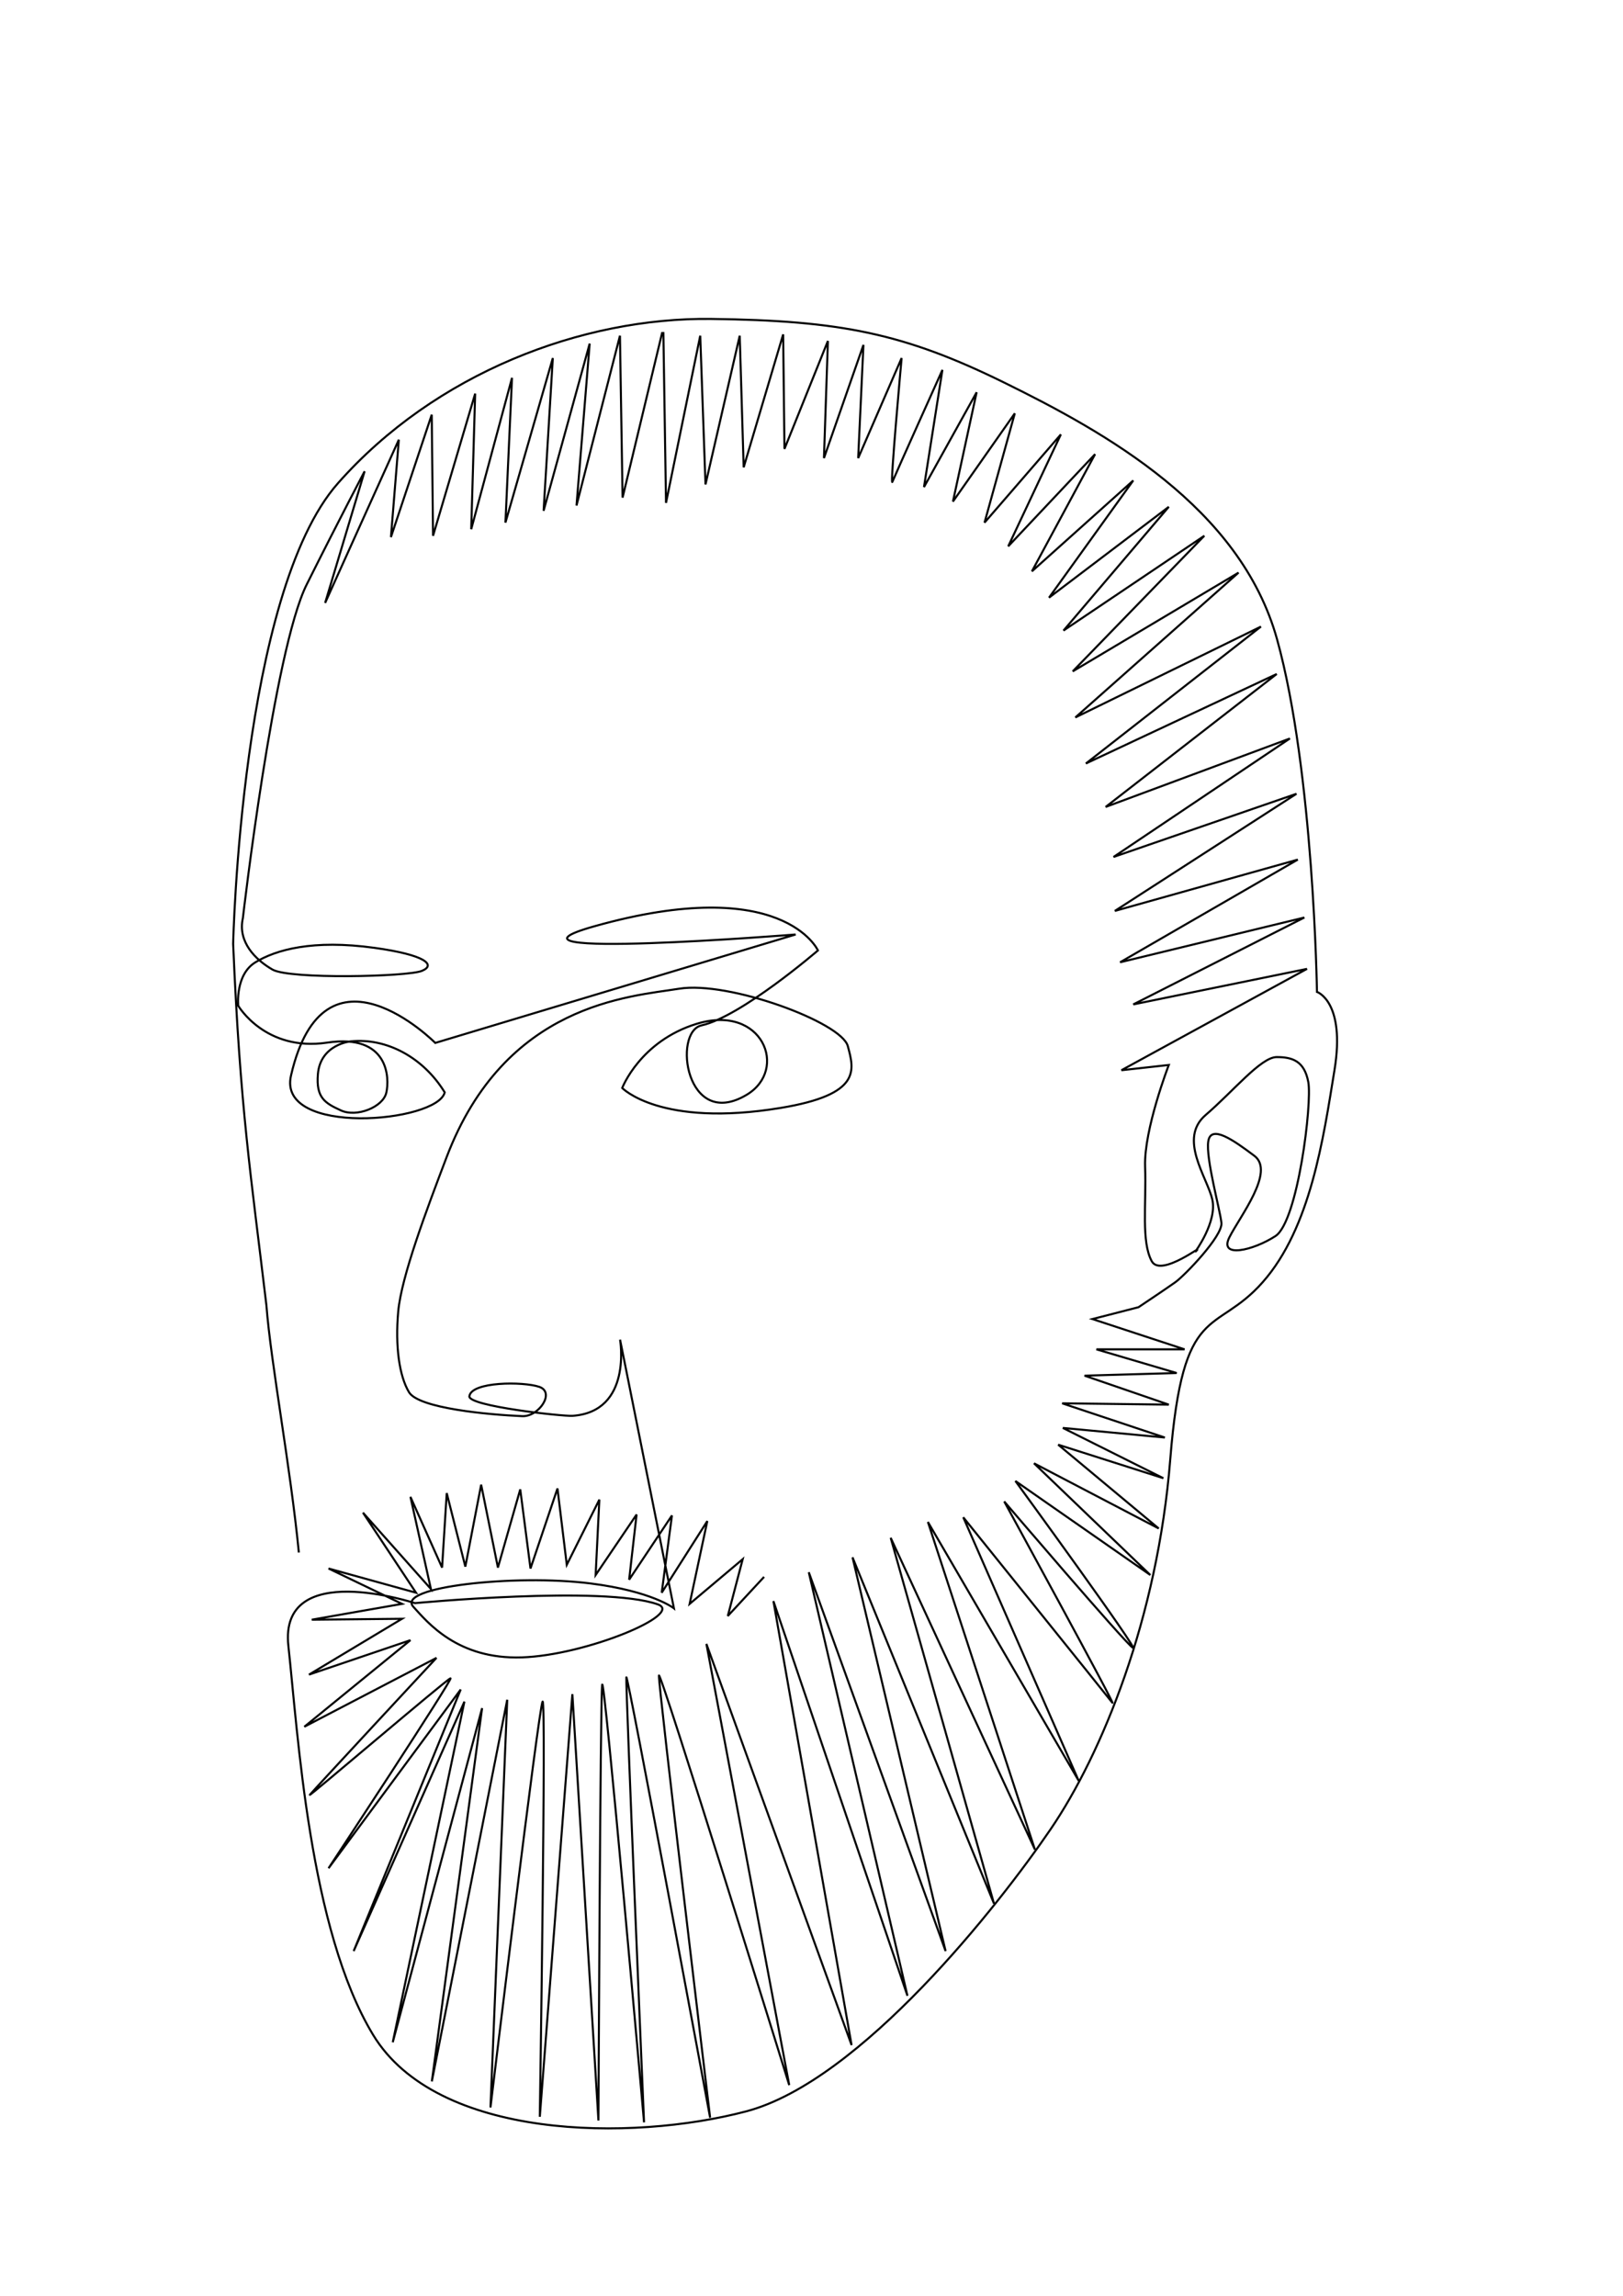 <?xml version="1.0" encoding="UTF-8" standalone="no"?>
<!-- Created with Inkscape (http://www.inkscape.org/) -->

<svg
   width="210mm"
   height="297mm"
   viewBox="0 0 210 297"
   version="1.1"
   id="svg5"
   xml:space="preserve"
   xmlns="http://www.w3.org/2000/svg"
   xmlns:svg="http://www.w3.org/2000/svg"><defs
     id="defs2" /><g
     id="layer1"><path
       id="path1078"
       style="display:inline;opacity:1;fill:none;stroke:#000000;stroke-width:0.265;stroke-opacity:1"
       d="m 38.668,200.847 c -1.094,-11.159 -3.619,-24.474 -4.201,-32.01 -2.008,-16.888 -3.384,-25.246 -4.3,-46.722 0,0 0.983,-45.373 13.567,-59.607 12.584,-14.235 31.564,-21.455 48.274,-21.249 16.71,0.206 24.962,1.857 37.959,8.252 12.997,6.395 30.532,16.091 35.277,33.214 4.745,17.123 5.157,45.592 5.157,45.592 0,0 3.713,1.238 2.269,10.109 -1.444,8.871 -3.094,20.423 -9.283,27.438 -6.189,7.014 -10.315,2.269 -11.965,22.899 -1.65,20.63 -8.871,38.165 -15.472,47.861 -6.602,9.696 -24.549,32.595 -39.403,36.515 -14.853,3.92 -40.022,3.713 -48.274,-9.902 -8.252,-13.616 -9.721,-38.959 -10.959,-50.306 -1.238,-11.346 16.376,-5.538 16.376,-5.538 0,0 24.405,-2.318 31.419,0.157 3.507,1.238 -9.265,6.585 -17.586,6.86 -8.32,0.275 -12.188,-4.521 -14.034,-6.538 -2.367,-2.588 13.222,-4.254 22.903,-3.03 8.024,1.014 10.806,3.219 10.806,3.219 l -6.968,-34.756 c 0,0 1.616,9.321 -6.15,9.855 -1.221,0.084 -13.524,-1.251 -13.348,-2.534 0.26,-1.902 6.954,-1.921 9.044,-1.214 2.09,0.707 -0.052,3.883 -2.207,3.791 -4.371,-0.187 -13.393,-1.012 -14.648,-3.098 -1.255,-2.086 -1.802,-5.922 -1.396,-10.438 0.406,-4.515 3.69,-13.201 6.246,-19.93 7.58,-19.954 23.717,-20.801 30.112,-21.832 6.395,-1.031 20.99,4.333 21.815,7.428 0.825,3.094 1.819,6.257 -8.681,7.993 -15.577,2.576 -20.509,-2.578 -20.509,-2.578 0,0 2.317,-6.061 9.645,-8.304 8.511,-2.606 11.911,5.925 6.464,9.182 -7.868,4.705 -9.607,-8.135 -5.845,-8.975 5.158,-1.152 15.06,-9.696 15.06,-9.696 0,0 -4.49,-10.013 -28.959,-3.117 -15.605,4.397 26.071,1.054 26.071,1.054 l -46.624,14.028 c 0,0 -14.368,-14.48 -18.668,4.222 -1.822,7.924 18.951,6.092 19.889,2.173 -2.783,-4.531 -7.531,-7.068 -12.142,-6.599 0,0 -3.943,0.348 -4.268,4.252 -0.255,3.065 0.937,3.747 2.98,4.683 2.044,0.937 5.45,-0.426 5.875,-2.299 0.426,-1.873 0.341,-7.664 -7.664,-6.471 -8.004,1.192 -11.495,-4.768 -11.495,-4.768 0,0 -0.426,-4.002 2.214,-5.62 2.64,-1.618 7.408,-2.98 15.412,-1.873 6.601,0.913 8.004,2.214 6.131,2.98 -1.873,0.766 -17.115,1.107 -19.329,-0.17 -2.214,-1.277 -4.513,-3.576 -3.832,-6.642 0,0 4.002,-34.657 8.26,-43.172 4.258,-8.515 7.493,-14.646 7.493,-14.646 l -5.109,17.03 9.537,-21.117 -1.022,12.602 5.279,-15.838 0.17,15.668 5.45,-18.393 -0.511,17.541 5.279,-19.585 -0.852,18.733 6.131,-21.288 -1.192,19.755 5.961,-21.628 -1.703,20.947 5.62,-21.969 0.341,20.947 5.109,-21.288 h 0.17 l 0.341,21.969 4.428,-21.628 0.681,19.244 4.428,-19.244 0.511,17.03 5.109,-17.201 0.17,14.816 5.62,-13.965 -0.511,15.157 5.109,-14.646 -0.681,14.646 5.62,-12.943 c 0,0 -1.533,16.86 -1.192,16.008 0.341,-0.852 6.471,-14.476 6.471,-14.476 l -2.384,15.157 6.812,-12.262 -3.065,14.135 8.004,-11.41 -3.917,14.135 9.878,-11.41 -6.812,14.476 11.24,-11.921 -8.175,15.157 13.113,-11.751 -10.899,15.157 15.498,-11.751 -13.624,16.008 18.222,-12.262 -17.03,17.541 21.458,-12.773 -21.117,18.733 24.013,-11.751 -22.65,17.711 24.694,-11.581 -22.139,17.201 23.842,-8.856 -22.821,15.327 23.672,-8.175 -23.502,15.157 23.672,-6.642 -22.991,13.284 23.842,-5.79 -22.139,11.24 22.48,-4.598 -24.013,13.113 6.131,-0.681 c 0,0 -3.224,8.347 -3.065,13.113 0.17,5.109 -0.511,9.707 0.852,12.262 1.205,2.259 7.323,-2.725 5.62,-1.192 0,0 2.895,-3.917 2.214,-6.812 -0.681,-2.895 -4.428,-7.834 -0.852,-10.899 3.576,-3.065 7.153,-7.493 9.196,-7.493 2.044,0 3.576,0.511 4.087,3.236 0.511,2.725 -1.362,18.052 -4.258,19.925 -2.895,1.873 -7.323,2.895 -5.961,0.17 1.362,-2.725 5.961,-8.515 3.236,-10.559 -2.725,-2.044 -5.62,-4.087 -5.961,-1.873 -0.341,2.214 1.533,8.856 1.703,10.559 0.17,1.703 -4.768,6.812 -5.961,7.664 -1.192,0.852 -4.768,3.236 -4.768,3.236 l -5.961,1.533 11.921,3.917 h -11.41 l 10.388,3.065 -11.921,0.341 10.899,3.747 -13.794,-0.17 13.284,4.428 -13.196,-1.243 13.006,6.503 -13.608,-4.335 13.006,10.838 -16.137,-8.43 15.053,14.451 -17.461,-12.163 c 0,0 16.257,22.278 15.173,21.556 -1.084,-0.723 -16.618,-18.906 -16.618,-18.906 0,0 14.812,27.095 13.969,26.011 -0.843,-1.084 -19.268,-23.964 -19.268,-23.964 l 14.932,34.079 -19.508,-33.477 13.849,42.389 -18.665,-40.341 13.367,47.326 -18.304,-44.797 12.042,50.938 -17.702,-49.012 12.765,54.792 -17.341,-51.059 10.115,57.441 -18.786,-51.902 10.718,57.08 c 0,0 -16.739,-53.949 -16.859,-52.986 -0.12,0.963 6.623,57.2 6.623,57.2 0,0 -10.718,-57.803 -10.838,-56.96 -0.12,0.843 2.288,57.562 2.288,57.562 0,0 -5.178,-58.645 -5.419,-56.598 -0.241,2.047 -0.482,56.357 -0.482,56.357 l -3.372,-55.153 -4.215,54.672 c 0,0 0.843,-54.31 0.361,-53.708 -0.482,0.602 -6.744,52.504 -6.744,52.504 l 2.168,-52.745 -9.754,49.373 6.503,-48.289 -11.561,43.231 9.272,-44.074 -14.33,32.273 13.849,-33.839 -17.1,23.121 c 0,0 16.257,-24.686 15.775,-24.566 -0.482,0.12 -18.665,15.655 -18.184,15.053 0.482,-0.602 16.377,-17.702 16.377,-17.702 l -17.1,8.911 13.728,-11.199 -13.126,4.456 12.042,-7.225 -11.681,0.12 11.681,-2.047 -9.513,-4.576 11.32,3.131 -6.864,-10.356 8.791,9.875 -2.649,-11.922 4.094,9.152 0.602,-9.634 2.408,9.513 2.047,-10.597 2.168,10.718 2.89,-10.115 1.325,10.236 3.492,-10.356 1.204,9.875 4.215,-8.43 -0.482,9.754 5.299,-7.827 -0.963,8.43 5.539,-8.309 -1.325,9.995 5.901,-9.272 -2.288,10.718 6.864,-5.78 -1.927,7.346 4.696,-5.058" /></g></svg>
